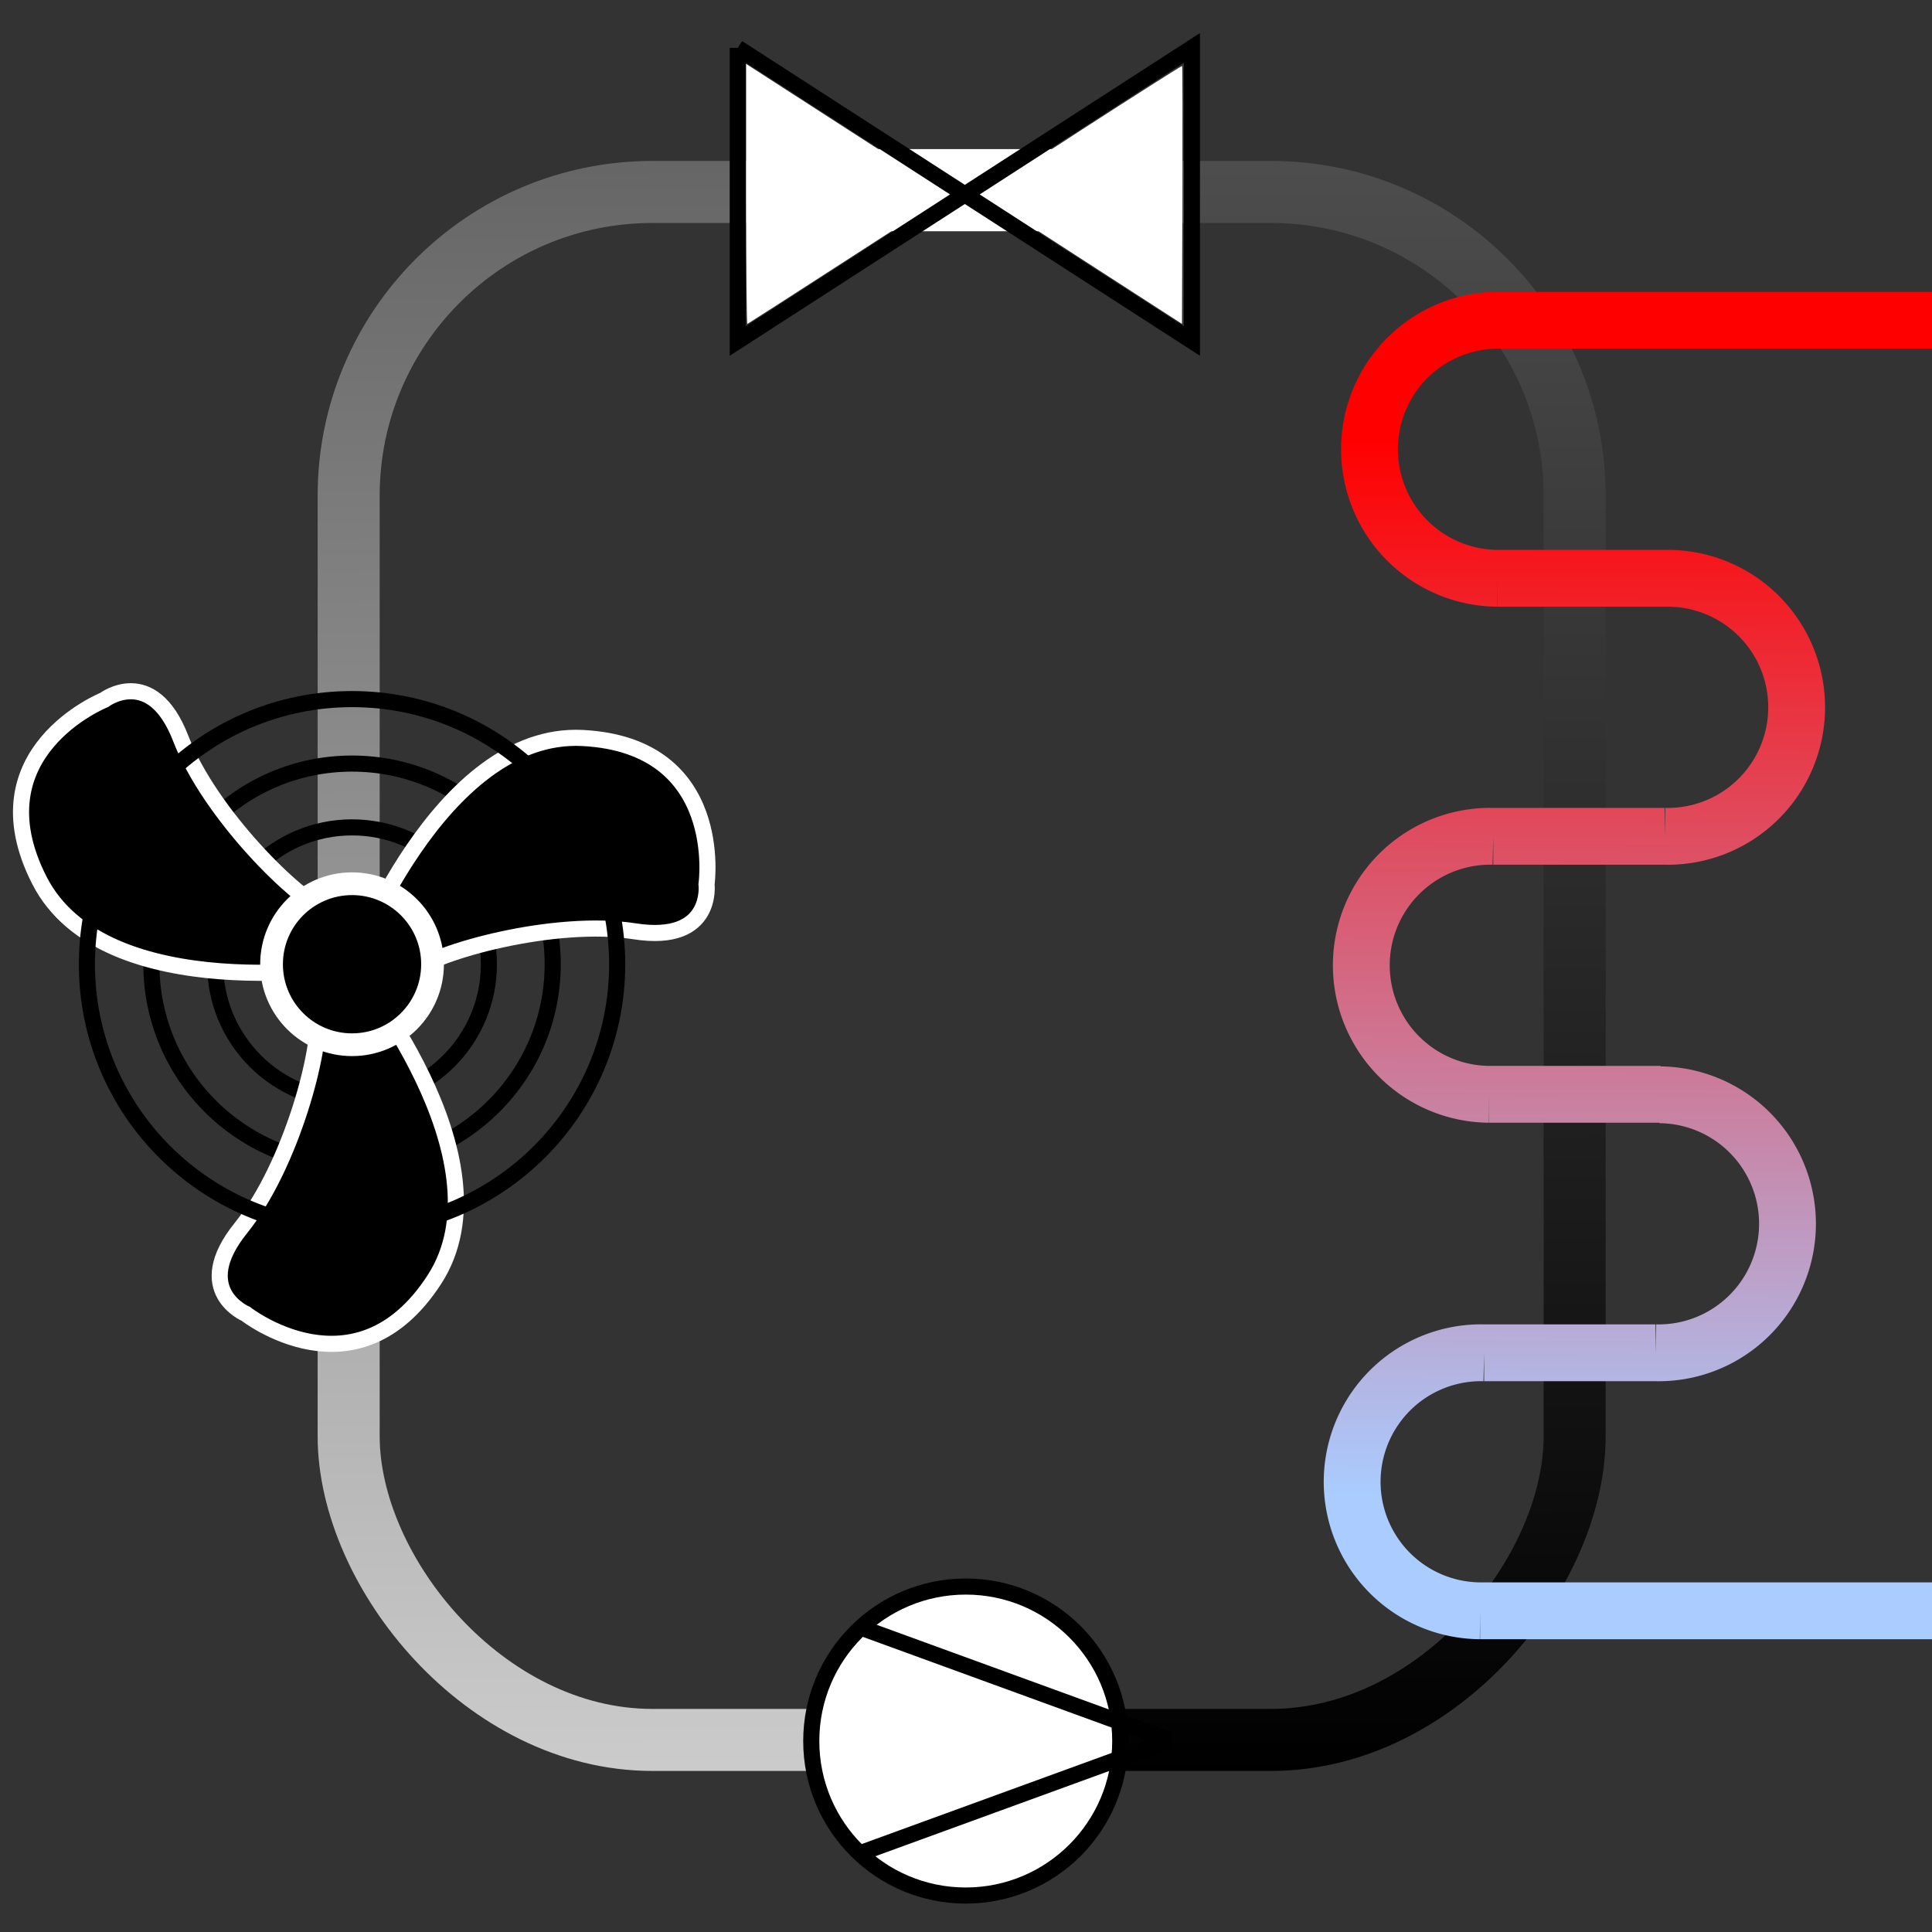 <?xml version="1.0" encoding="UTF-8" standalone="no"?>
<svg
   xmlns:dc="http://purl.org/dc/elements/1.1/"
   xmlns:cc="http://creativecommons.org/ns#"
   xmlns:rdf="http://www.w3.org/1999/02/22-rdf-syntax-ns#"
   xmlns:svg="http://www.w3.org/2000/svg"
   xmlns="http://www.w3.org/2000/svg"
   xmlns:xlink="http://www.w3.org/1999/xlink"
   xmlns:sodipodi="http://sodipodi.sourceforge.net/DTD/sodipodi-0.dtd"
   xmlns:inkscape="http://www.inkscape.org/namespaces/inkscape"
   inkscape:export-ydpi="96"
   inkscape:export-xdpi="96"
   inkscape:export-filename="C:\Daten\GIT\pytrnsys_gui\trnsysGUI\images\AirSourceHP.png"
   sodipodi:docname="AirSourceHP.svg"
   inkscape:version="1.0 (4035a4fb49, 2020-05-01)"
   id="svg103"
   version="1.1"
   viewBox="0 0 120 120"
   height="120mm"
   width="120mm">
  <rect x="0" y="0" width="120" height="120" fill="#333333" stroke="none"/>
  <defs
     id="defs97">
    <linearGradient
       id="linearGradient1046"
       inkscape:collect="always">
      <stop
         id="stop1042"
         offset="0"
         style="stop-color:#ff0000;stop-opacity:1" />
      <stop
         id="stop1044"
         offset="1"
         style="stop-color:#aaccff;stop-opacity:1" />
    </linearGradient>
    <linearGradient
       id="linearGradient858"
       inkscape:collect="always">
      <stop
         id="stop854"
         offset="0"
         style="stop-color:#cccccc;stop-opacity:1" />
      <stop
         id="stop856"
         offset="1"
         style="stop-color:#666666;stop-opacity:1" />
    </linearGradient>
    <linearGradient
       id="linearGradient850"
       inkscape:collect="always">
      <stop
         id="stop846"
         offset="0"
         style="stop-color:#000000;stop-opacity:1" />
      <stop
         id="stop848"
         offset="1"
         style="stop-color:#4d4d4d;stop-opacity:1" />
    </linearGradient>
    <clipPath
       id="clipPath840"
       clipPathUnits="userSpaceOnUse">
      <rect
         y="73.804"
         x="34.494"
         height="120"
         width="60"
         id="rect842"
         style="fill:#ffff00;fill-rule:evenodd;stroke:none;stroke-width:0.293" />
    </clipPath>
    <linearGradient
       gradientUnits="userSpaceOnUse"
       y2="84.097"
       x2="94.494"
       y1="184.071"
       x1="94.289"
       id="linearGradient852"
       xlink:href="#linearGradient850"
       inkscape:collect="always" />
    <linearGradient
       gradientUnits="userSpaceOnUse"
       y2="84.097"
       x2="94.683"
       y1="184.449"
       x1="94.856"
       id="linearGradient860"
       xlink:href="#linearGradient858"
       inkscape:collect="always" />
    <linearGradient
       gradientUnits="userSpaceOnUse"
       y2="166.657"
       x2="118.623"
       y1="101.079"
       x1="118.983"
       id="linearGradient1048"
       xlink:href="#linearGradient1046"
       inkscape:collect="always" />
  </defs>
  <sodipodi:namedview
     inkscape:window-maximized="1"
     inkscape:window-y="-8"
     inkscape:window-x="1912"
     inkscape:window-height="1017"
     inkscape:window-width="1920"
     fit-margin-bottom="0"
     fit-margin-right="0"
     fit-margin-left="0"
     fit-margin-top="0"
     showgrid="false"
     inkscape:document-rotation="0"
     inkscape:current-layer="layer1"
     inkscape:document-units="mm"
     inkscape:cy="213.91647"
     inkscape:cx="149.0847"
     inkscape:zoom="1"
     inkscape:pageshadow="2"
     inkscape:pageopacity="0.0"
     borderopacity="1.0"
     bordercolor="#666666"
     pagecolor="#ffffff"
     id="base" />
  <g
     transform="translate(-34.494,-73.804)"
     id="layer1"
     inkscape:groupmode="layer"
     inkscape:label="Ebene 1">
    <rect
       clip-path="url(#clipPath840)"
       ry="18.866"
       y="85.727"
       x="56.15"
       height="96.147"
       width="76.147"
       id="rect836"
       style="fill:none;stroke:url(#linearGradient860);stroke-width:3.853;stroke-linecap:round;stroke-linejoin:miter;stroke-miterlimit:4;stroke-dasharray:none" />
    <circle
       r="8.5"
       cy="133.694"
       cx="56.36"
       id="circle870"
       style="fill:none;stroke:#000000;stroke-width:0.999;stroke-linecap:round;stroke-miterlimit:4;stroke-dasharray:none" />
    <rect
       transform="matrix(-1,0,0,1,188.448,0)"
       style="fill:none;stroke:url(#linearGradient852);stroke-width:3.853;stroke-linecap:round;stroke-linejoin:miter;stroke-miterlimit:4;stroke-dasharray:none"
       id="rect844"
       width="76.147"
       height="96.147"
       x="56.15"
       y="85.727"
       ry="18.866"
       clip-path="url(#clipPath840)" />
    <path
       d="m 126.422,173.854 h 28.108 M 127.611,93.696 h 26.906 m -27.018,16.026 a 8.004,8.014 0 0 1 -6.923,-4.098 8.004,8.014 0 0 1 0.128,-8.051 8.004,8.014 0 0 1 7.049,-3.876 m -0.254,16.026 h 10.645 m 0,0 a 8.004,8.014 0 0 1 6.923,4.098 8.004,8.014 0 0 1 -0.128,8.051 8.004,8.014 0 0 1 -7.049,3.876 m -10.899,16.026 a 8.004,8.014 0 0 1 -6.923,-4.098 8.004,8.014 0 0 1 0.128,-8.051 8.004,8.014 0 0 1 7.049,-3.876 m 10.33,16.054 a 8.004,8.014 0 0 1 6.923,4.098 8.004,8.014 0 0 1 -0.128,8.051 8.004,8.014 0 0 1 -7.049,3.876 m -10.899,16.026 a 8.004,8.014 0 0 1 -6.923,-4.098 8.004,8.014 0 0 1 0.128,-8.051 8.004,8.014 0 0 1 7.049,-3.876 m 0,0 h 10.645 m -10.33,-16.054 h 10.645 m -10.391,-16.026 h 10.645"
       style="fill:none;stroke:url(#linearGradient1048);stroke-width:3.53;stroke-linecap:butt;stroke-linejoin:miter;stroke-miterlimit:4;stroke-dasharray:none;stroke-opacity:1"
       id="path914" />
    <circle
       style="fill:none;stroke:#000000;stroke-width:1;stroke-linecap:round;stroke-miterlimit:4;stroke-dasharray:none"
       id="circle872"
       cx="56.36"
       cy="133.694"
       r="12.463" />
    <circle
       r="9.596"
       cy="181.943"
       cx="94.479"
       id="path1056"
       style="fill:#ffffff;stroke:#000000;stroke-width:1;stroke-linecap:round;stroke-linejoin:miter;stroke-miterlimit:4;stroke-dasharray:none;stroke-opacity:1" />
    <path
       id="path1058"
       d="M 107.16,181.895 87.978,174.902"
       style="fill:none;stroke:#000000;stroke-width:1;stroke-linecap:butt;stroke-linejoin:miter;stroke-miterlimit:4;stroke-dasharray:none;stroke-opacity:1" />
    <path
       style="fill:none;stroke:#000000;stroke-width:1;stroke-linecap:butt;stroke-linejoin:miter;stroke-miterlimit:4;stroke-dasharray:none;stroke-opacity:1"
       d="m 107.16,181.895 -19.182,6.993"
       id="path1060" />
    <rect
       y="83.064"
       x="88.261"
       height="5.103"
       width="12.662"
       id="rect1072"
       style="fill:#ffffff;stroke:none;stroke-width:1;stroke-linecap:round;stroke-linejoin:miter;stroke-miterlimit:4;stroke-dasharray:none;stroke-opacity:1" />
    <path
       id="path1066"
       d="M 80.318,76.776 108.526,94.984 V 76.776 L 80.318,94.984 V 76.776"
       style="fill:none;stroke:#000000;stroke-width:1;stroke-linecap:butt;stroke-linejoin:miter;stroke-miterlimit:4;stroke-dasharray:none;stroke-opacity:1" />
    <path
       id="path1068"
       d="m 101.768,89.956 c -3.378,-2.18 -6.173,-3.994 -6.21,-4.031 -0.037,-0.037 2.719,-1.866 6.126,-4.065 3.407,-2.199 6.212,-3.98 6.234,-3.959 0.022,0.022 0.029,3.635 0.016,8.03 l -0.024,7.99 z"
       style="fill:#ffffff;stroke:none;stroke-width:0.357;stroke-linecap:round;stroke-linejoin:miter;stroke-miterlimit:4;stroke-dasharray:none;stroke-opacity:1" />
    <path
       id="path1070"
       d="M 80.837,85.866 V 77.776 l 0.496,0.318 c 0.273,0.175 2.856,1.842 5.741,3.705 2.884,1.863 5.489,3.542 5.788,3.731 l 0.544,0.344 -6.207,4.009 c -3.414,2.205 -6.242,4.023 -6.284,4.041 -0.043,0.017 -0.077,-3.609 -0.077,-8.058 z"
       style="fill:#ffffff;stroke:none;stroke-width:0.357;stroke-linecap:round;stroke-linejoin:miter;stroke-miterlimit:4;stroke-dasharray:none;stroke-opacity:1" />
    <path
       style="fill:#000000;stroke:#ffffff;stroke-width:1;stroke-linecap:butt;stroke-linejoin:miter;stroke-miterlimit:4;stroke-dasharray:none;stroke-opacity:1"
       d="m 56.365,133.804 c 0,0 5.388,-14.624 14.316,-14.162 8.928,0.462 7.697,9.082 7.697,9.082 0,0 0.462,3.694 -4.464,2.925 -4.926,-0.77 -12.315,1.231 -14.008,2.617 -1.693,1.385 -3.54,-0.462 -3.54,-0.462 z"
       id="path860" />
    <path
       style="fill:#000000;stroke:#ffffff;stroke-width:1;stroke-linecap:butt;stroke-linejoin:miter;stroke-miterlimit:4;stroke-dasharray:none;stroke-opacity:1"
       d="m 56.365,133.804 c 0,0 9.971,11.978 5.107,19.479 -4.864,7.501 -11.714,2.124 -11.714,2.124 0,0 -3.43,-1.447 -0.301,-5.328 3.129,-3.881 5.091,-11.28 4.738,-13.44 -0.353,-2.159 2.17,-2.835 2.17,-2.835 z"
       id="path866" />
    <path
       id="path864"
       d="m 56.365,133.804 c 0,0 -15.358,2.646 -19.422,-5.317 -4.064,-7.963 4.017,-11.206 4.017,-11.206 0,0 2.969,-2.247 4.765,2.404 1.796,4.651 7.224,10.049 9.27,10.823 2.046,0.774 1.37,3.297 1.37,3.297 z"
       style="fill:#000000;stroke:#ffffff;stroke-width:1;stroke-linecap:butt;stroke-linejoin:miter;stroke-miterlimit:4;stroke-dasharray:none;stroke-opacity:1" />
    <circle
       style="fill:#000000;stroke:#ffffff;stroke-width:1.412;stroke-linecap:round"
       id="path862"
       cx="56.36"
       cy="133.694"
       r="5" />
    <circle
       r="16.468"
       cy="133.694"
       cx="56.36"
       id="circle874"
       style="fill:none;stroke:#000000;stroke-width:1;stroke-linecap:round;stroke-miterlimit:4;stroke-dasharray:none" />
  </g>
</svg>
